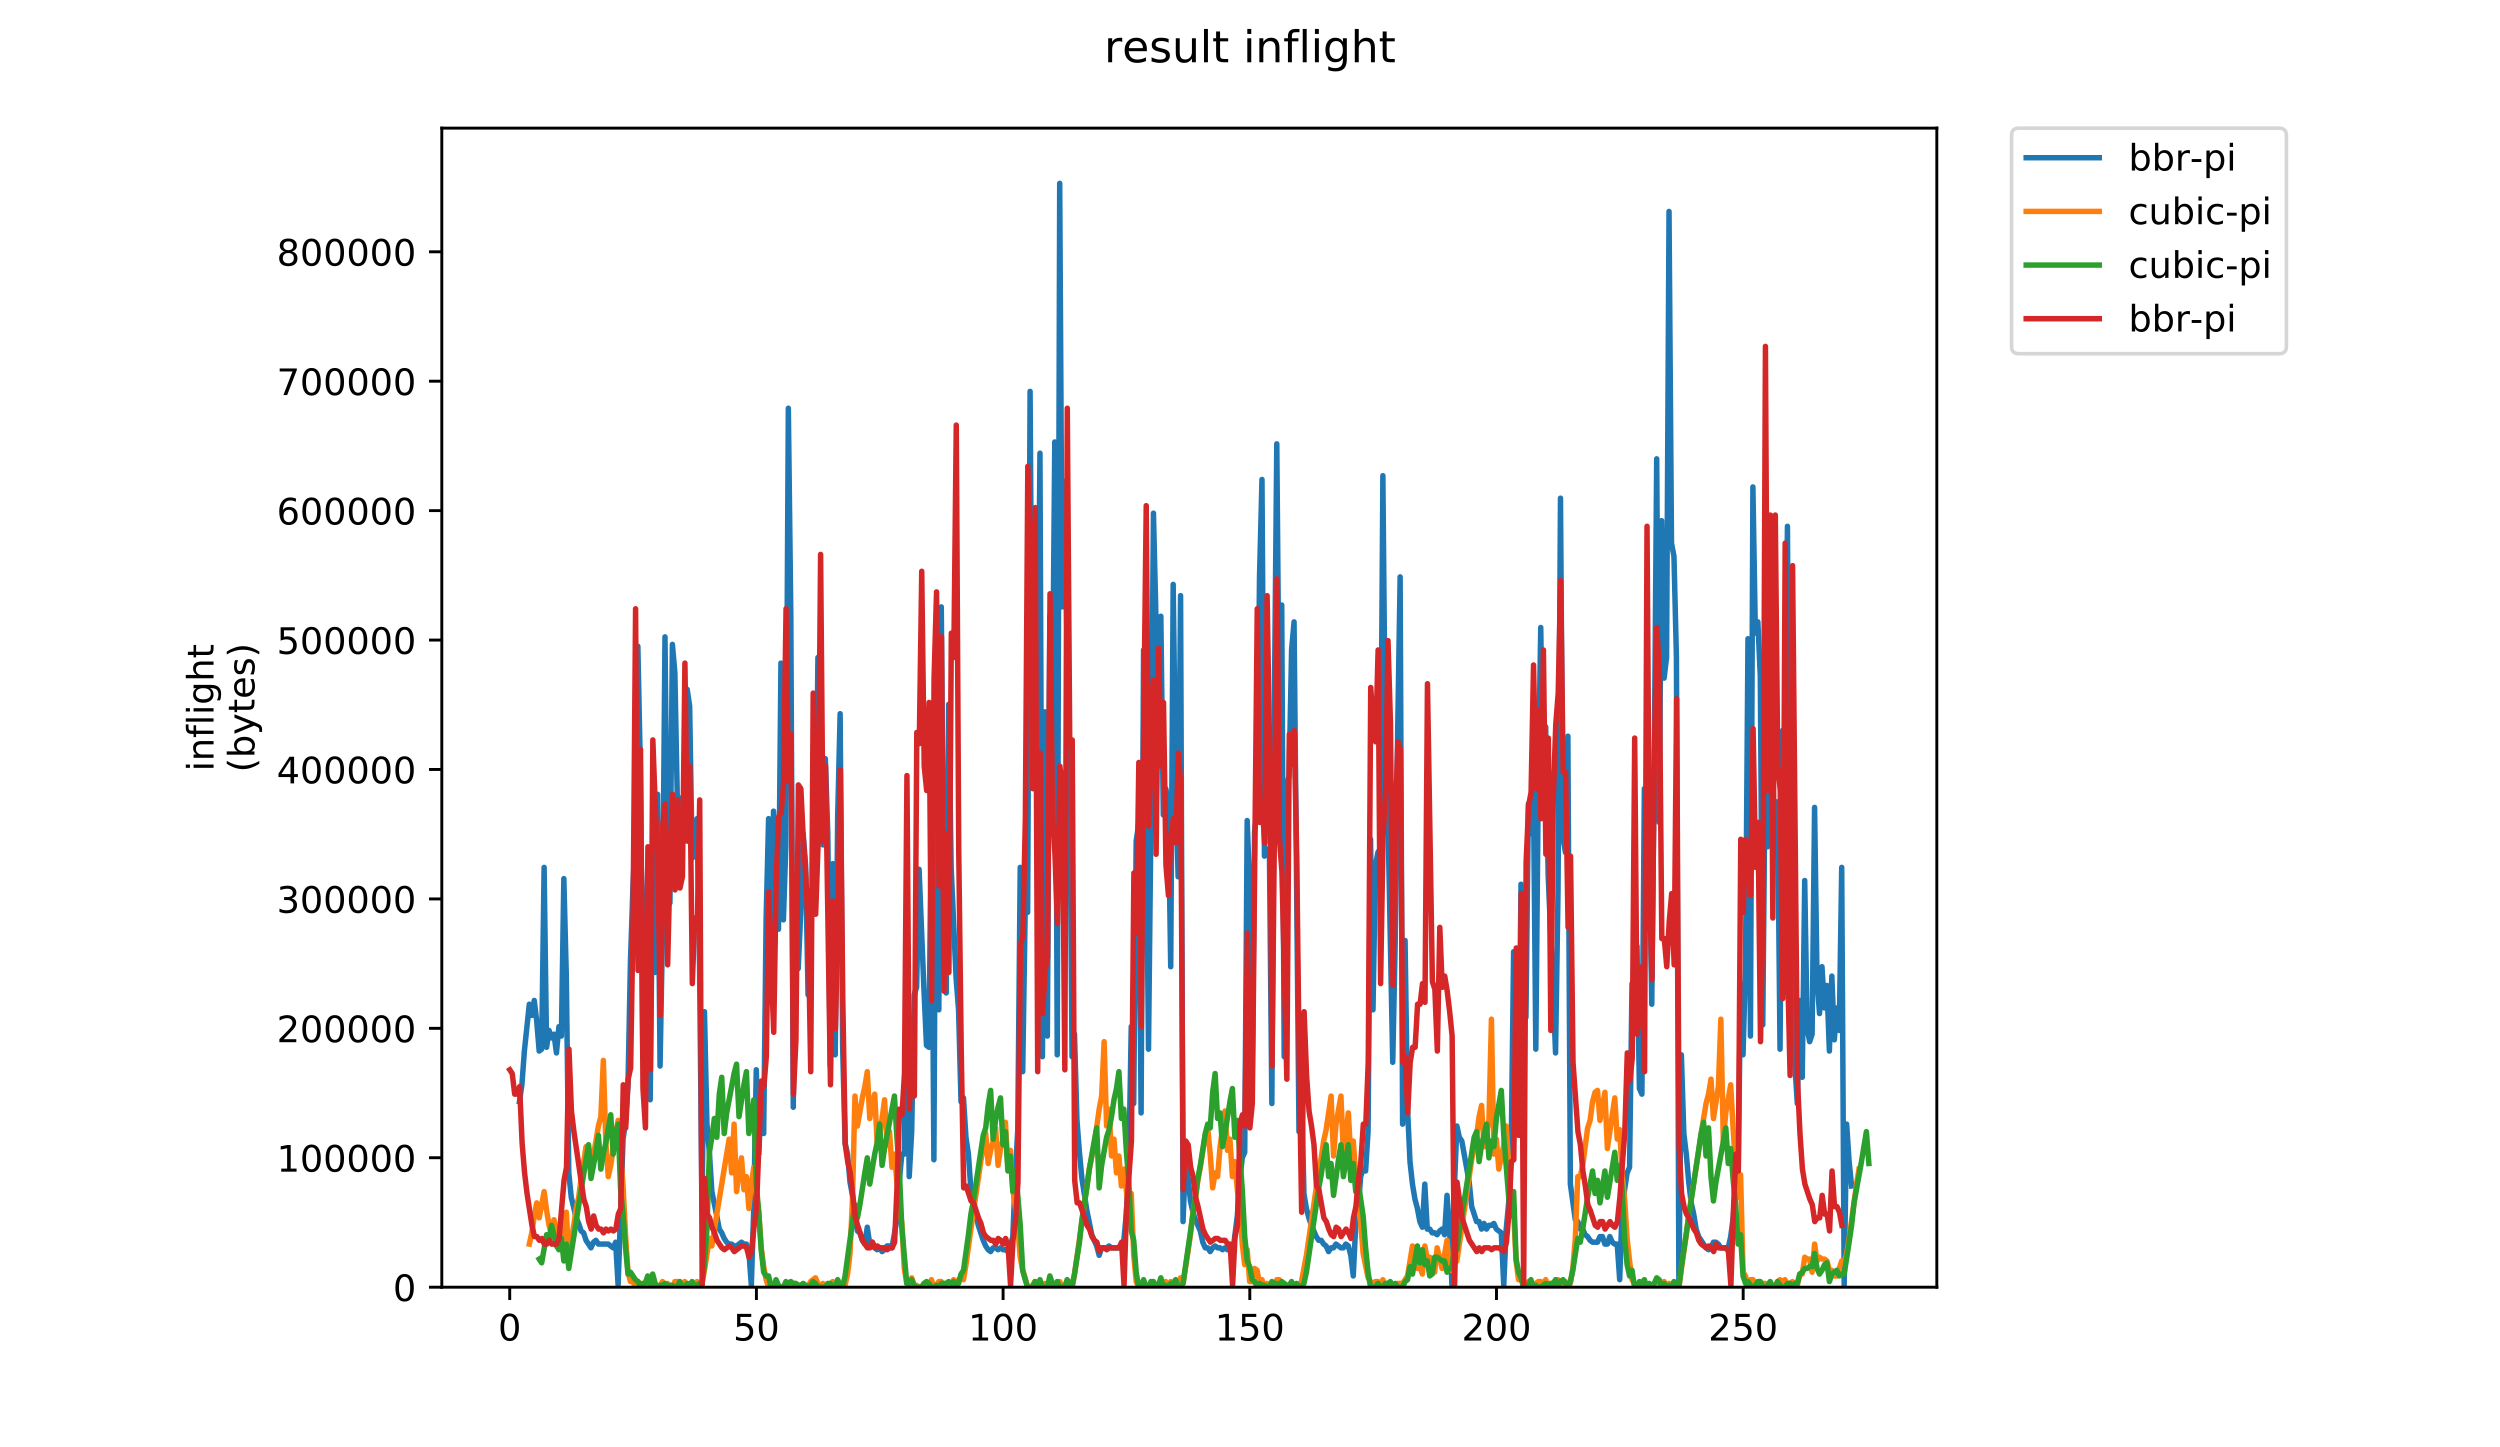 <?xml version="1.0" encoding="utf-8" standalone="no"?>
<!DOCTYPE svg PUBLIC "-//W3C//DTD SVG 1.1//EN"
  "http://www.w3.org/Graphics/SVG/1.1/DTD/svg11.dtd">
<!-- Created with matplotlib (https://matplotlib.org/) -->
<svg height="396pt" version="1.1" viewBox="0 0 684 396" width="684pt" xmlns="http://www.w3.org/2000/svg" xmlns:xlink="http://www.w3.org/1999/xlink">
 <defs>
  <style type="text/css">
*{stroke-linecap:butt;stroke-linejoin:round;}
  </style>
 </defs>
 <g id="figure_1">
  <g id="patch_1">
   <path d="M 0 396 
L 684 396 
L 684 0 
L 0 0 
z
" style="fill:#ffffff;"/>
  </g>
  <g id="axes_1">
   <g id="patch_2">
    <path d="M 120.879 352.174 
L 529.913 352.174 
L 529.913 35.062 
L 120.879 35.062 
z
" style="fill:#ffffff;"/>
   </g>
   <g id="matplotlib.axis_1">
    <g id="xtick_1">
     <g id="line2d_1">
      <defs>
       <path d="M 0 0 
L 0 3.5 
" id="mdd6a9bd72e" style="stroke:#000000;stroke-width:0.8;"/>
      </defs>
      <g>
       <use style="stroke:#000000;stroke-width:0.8;" x="139.458" xlink:href="#mdd6a9bd72e" y="352.174"/>
      </g>
     </g>
     <g id="text_1">
      <!-- 0 -->
      <defs>
       <path d="M 31.781 66.406 
Q 24.172 66.406 20.328 58.906 
Q 16.5 51.422 16.5 36.375 
Q 16.5 21.391 20.328 13.891 
Q 24.172 6.391 31.781 6.391 
Q 39.453 6.391 43.281 13.891 
Q 47.125 21.391 47.125 36.375 
Q 47.125 51.422 43.281 58.906 
Q 39.453 66.406 31.781 66.406 
z
M 31.781 74.219 
Q 44.047 74.219 50.516 64.516 
Q 56.984 54.828 56.984 36.375 
Q 56.984 17.969 50.516 8.266 
Q 44.047 -1.422 31.781 -1.422 
Q 19.531 -1.422 13.062 8.266 
Q 6.594 17.969 6.594 36.375 
Q 6.594 54.828 13.062 64.516 
Q 19.531 74.219 31.781 74.219 
z
" id="DejaVuSans-48"/>
      </defs>
      <g transform="translate(136.276 366.773)scale(0.1 -0.1)">
       <use xlink:href="#DejaVuSans-48"/>
      </g>
     </g>
    </g>
    <g id="xtick_2">
     <g id="line2d_2">
      <g>
       <use style="stroke:#000000;stroke-width:0.8;" x="206.953" xlink:href="#mdd6a9bd72e" y="352.174"/>
      </g>
     </g>
     <g id="text_2">
      <!-- 50 -->
      <defs>
       <path d="M 10.797 72.906 
L 49.516 72.906 
L 49.516 64.594 
L 19.828 64.594 
L 19.828 46.734 
Q 21.969 47.469 24.109 47.828 
Q 26.266 48.188 28.422 48.188 
Q 40.625 48.188 47.75 41.5 
Q 54.891 34.812 54.891 23.391 
Q 54.891 11.625 47.562 5.094 
Q 40.234 -1.422 26.906 -1.422 
Q 22.312 -1.422 17.547 -0.641 
Q 12.797 0.141 7.719 1.703 
L 7.719 11.625 
Q 12.109 9.234 16.797 8.062 
Q 21.484 6.891 26.703 6.891 
Q 35.156 6.891 40.078 11.328 
Q 45.016 15.766 45.016 23.391 
Q 45.016 31 40.078 35.438 
Q 35.156 39.891 26.703 39.891 
Q 22.75 39.891 18.812 39.016 
Q 14.891 38.141 10.797 36.281 
z
" id="DejaVuSans-53"/>
      </defs>
      <g transform="translate(200.59 366.773)scale(0.1 -0.1)">
       <use xlink:href="#DejaVuSans-53"/>
       <use x="63.623" xlink:href="#DejaVuSans-48"/>
      </g>
     </g>
    </g>
    <g id="xtick_3">
     <g id="line2d_3">
      <g>
       <use style="stroke:#000000;stroke-width:0.8;" x="274.448" xlink:href="#mdd6a9bd72e" y="352.174"/>
      </g>
     </g>
     <g id="text_3">
      <!-- 100 -->
      <defs>
       <path d="M 12.406 8.297 
L 28.516 8.297 
L 28.516 63.922 
L 10.984 60.406 
L 10.984 69.391 
L 28.422 72.906 
L 38.281 72.906 
L 38.281 8.297 
L 54.391 8.297 
L 54.391 0 
L 12.406 0 
z
" id="DejaVuSans-49"/>
      </defs>
      <g transform="translate(264.904 366.773)scale(0.1 -0.1)">
       <use xlink:href="#DejaVuSans-49"/>
       <use x="63.623" xlink:href="#DejaVuSans-48"/>
       <use x="127.246" xlink:href="#DejaVuSans-48"/>
      </g>
     </g>
    </g>
    <g id="xtick_4">
     <g id="line2d_4">
      <g>
       <use style="stroke:#000000;stroke-width:0.8;" x="341.943" xlink:href="#mdd6a9bd72e" y="352.174"/>
      </g>
     </g>
     <g id="text_4">
      <!-- 150 -->
      <g transform="translate(332.399 366.773)scale(0.1 -0.1)">
       <use xlink:href="#DejaVuSans-49"/>
       <use x="63.623" xlink:href="#DejaVuSans-53"/>
       <use x="127.246" xlink:href="#DejaVuSans-48"/>
      </g>
     </g>
    </g>
    <g id="xtick_5">
     <g id="line2d_5">
      <g>
       <use style="stroke:#000000;stroke-width:0.8;" x="409.438" xlink:href="#mdd6a9bd72e" y="352.174"/>
      </g>
     </g>
     <g id="text_5">
      <!-- 200 -->
      <defs>
       <path d="M 19.188 8.297 
L 53.609 8.297 
L 53.609 0 
L 7.328 0 
L 7.328 8.297 
Q 12.938 14.109 22.625 23.891 
Q 32.328 33.688 34.812 36.531 
Q 39.547 41.844 41.422 45.531 
Q 43.312 49.219 43.312 52.781 
Q 43.312 58.594 39.234 62.25 
Q 35.156 65.922 28.609 65.922 
Q 23.969 65.922 18.812 64.312 
Q 13.672 62.703 7.812 59.422 
L 7.812 69.391 
Q 13.766 71.781 18.938 73 
Q 24.125 74.219 28.422 74.219 
Q 39.75 74.219 46.484 68.547 
Q 53.219 62.891 53.219 53.422 
Q 53.219 48.922 51.531 44.891 
Q 49.859 40.875 45.406 35.406 
Q 44.188 33.984 37.641 27.219 
Q 31.109 20.453 19.188 8.297 
z
" id="DejaVuSans-50"/>
      </defs>
      <g transform="translate(399.894 366.773)scale(0.1 -0.1)">
       <use xlink:href="#DejaVuSans-50"/>
       <use x="63.623" xlink:href="#DejaVuSans-48"/>
       <use x="127.246" xlink:href="#DejaVuSans-48"/>
      </g>
     </g>
    </g>
    <g id="xtick_6">
     <g id="line2d_6">
      <g>
       <use style="stroke:#000000;stroke-width:0.8;" x="476.933" xlink:href="#mdd6a9bd72e" y="352.174"/>
      </g>
     </g>
     <g id="text_6">
      <!-- 250 -->
      <g transform="translate(467.389 366.773)scale(0.1 -0.1)">
       <use xlink:href="#DejaVuSans-50"/>
       <use x="63.623" xlink:href="#DejaVuSans-53"/>
       <use x="127.246" xlink:href="#DejaVuSans-48"/>
      </g>
     </g>
    </g>
   </g>
   <g id="matplotlib.axis_2">
    <g id="ytick_1">
     <g id="line2d_7">
      <defs>
       <path d="M 0 0 
L -3.5 0 
" id="m8fdc48bdd5" style="stroke:#000000;stroke-width:0.8;"/>
      </defs>
      <g>
       <use style="stroke:#000000;stroke-width:0.8;" x="120.879" xlink:href="#m8fdc48bdd5" y="352.174"/>
      </g>
     </g>
     <g id="text_7">
      <!-- 0 -->
      <g transform="translate(107.516 355.973)scale(0.1 -0.1)">
       <use xlink:href="#DejaVuSans-48"/>
      </g>
     </g>
    </g>
    <g id="ytick_2">
     <g id="line2d_8">
      <g>
       <use style="stroke:#000000;stroke-width:0.8;" x="120.879" xlink:href="#m8fdc48bdd5" y="316.763"/>
      </g>
     </g>
     <g id="text_8">
      <!-- 100000 -->
      <g transform="translate(75.704 320.562)scale(0.1 -0.1)">
       <use xlink:href="#DejaVuSans-49"/>
       <use x="63.623" xlink:href="#DejaVuSans-48"/>
       <use x="127.246" xlink:href="#DejaVuSans-48"/>
       <use x="190.869" xlink:href="#DejaVuSans-48"/>
       <use x="254.492" xlink:href="#DejaVuSans-48"/>
       <use x="318.115" xlink:href="#DejaVuSans-48"/>
      </g>
     </g>
    </g>
    <g id="ytick_3">
     <g id="line2d_9">
      <g>
       <use style="stroke:#000000;stroke-width:0.8;" x="120.879" xlink:href="#m8fdc48bdd5" y="281.352"/>
      </g>
     </g>
     <g id="text_9">
      <!-- 200000 -->
      <g transform="translate(75.704 285.151)scale(0.1 -0.1)">
       <use xlink:href="#DejaVuSans-50"/>
       <use x="63.623" xlink:href="#DejaVuSans-48"/>
       <use x="127.246" xlink:href="#DejaVuSans-48"/>
       <use x="190.869" xlink:href="#DejaVuSans-48"/>
       <use x="254.492" xlink:href="#DejaVuSans-48"/>
       <use x="318.115" xlink:href="#DejaVuSans-48"/>
      </g>
     </g>
    </g>
    <g id="ytick_4">
     <g id="line2d_10">
      <g>
       <use style="stroke:#000000;stroke-width:0.8;" x="120.879" xlink:href="#m8fdc48bdd5" y="245.941"/>
      </g>
     </g>
     <g id="text_10">
      <!-- 300000 -->
      <defs>
       <path d="M 40.578 39.312 
Q 47.656 37.797 51.625 33 
Q 55.609 28.219 55.609 21.188 
Q 55.609 10.406 48.188 4.484 
Q 40.766 -1.422 27.094 -1.422 
Q 22.516 -1.422 17.656 -0.516 
Q 12.797 0.391 7.625 2.203 
L 7.625 11.719 
Q 11.719 9.328 16.594 8.109 
Q 21.484 6.891 26.812 6.891 
Q 36.078 6.891 40.938 10.547 
Q 45.797 14.203 45.797 21.188 
Q 45.797 27.641 41.281 31.266 
Q 36.766 34.906 28.719 34.906 
L 20.219 34.906 
L 20.219 43.016 
L 29.109 43.016 
Q 36.375 43.016 40.234 45.922 
Q 44.094 48.828 44.094 54.297 
Q 44.094 59.906 40.109 62.906 
Q 36.141 65.922 28.719 65.922 
Q 24.656 65.922 20.016 65.031 
Q 15.375 64.156 9.812 62.312 
L 9.812 71.094 
Q 15.438 72.656 20.344 73.438 
Q 25.25 74.219 29.594 74.219 
Q 40.828 74.219 47.359 69.109 
Q 53.906 64.016 53.906 55.328 
Q 53.906 49.266 50.438 45.094 
Q 46.969 40.922 40.578 39.312 
z
" id="DejaVuSans-51"/>
      </defs>
      <g transform="translate(75.704 249.74)scale(0.1 -0.1)">
       <use xlink:href="#DejaVuSans-51"/>
       <use x="63.623" xlink:href="#DejaVuSans-48"/>
       <use x="127.246" xlink:href="#DejaVuSans-48"/>
       <use x="190.869" xlink:href="#DejaVuSans-48"/>
       <use x="254.492" xlink:href="#DejaVuSans-48"/>
       <use x="318.115" xlink:href="#DejaVuSans-48"/>
      </g>
     </g>
    </g>
    <g id="ytick_5">
     <g id="line2d_11">
      <g>
       <use style="stroke:#000000;stroke-width:0.8;" x="120.879" xlink:href="#m8fdc48bdd5" y="210.53"/>
      </g>
     </g>
     <g id="text_11">
      <!-- 400000 -->
      <defs>
       <path d="M 37.797 64.312 
L 12.891 25.391 
L 37.797 25.391 
z
M 35.203 72.906 
L 47.609 72.906 
L 47.609 25.391 
L 58.016 25.391 
L 58.016 17.188 
L 47.609 17.188 
L 47.609 0 
L 37.797 0 
L 37.797 17.188 
L 4.891 17.188 
L 4.891 26.703 
z
" id="DejaVuSans-52"/>
      </defs>
      <g transform="translate(75.704 214.329)scale(0.1 -0.1)">
       <use xlink:href="#DejaVuSans-52"/>
       <use x="63.623" xlink:href="#DejaVuSans-48"/>
       <use x="127.246" xlink:href="#DejaVuSans-48"/>
       <use x="190.869" xlink:href="#DejaVuSans-48"/>
       <use x="254.492" xlink:href="#DejaVuSans-48"/>
       <use x="318.115" xlink:href="#DejaVuSans-48"/>
      </g>
     </g>
    </g>
    <g id="ytick_6">
     <g id="line2d_12">
      <g>
       <use style="stroke:#000000;stroke-width:0.8;" x="120.879" xlink:href="#m8fdc48bdd5" y="175.119"/>
      </g>
     </g>
     <g id="text_12">
      <!-- 500000 -->
      <g transform="translate(75.704 178.918)scale(0.1 -0.1)">
       <use xlink:href="#DejaVuSans-53"/>
       <use x="63.623" xlink:href="#DejaVuSans-48"/>
       <use x="127.246" xlink:href="#DejaVuSans-48"/>
       <use x="190.869" xlink:href="#DejaVuSans-48"/>
       <use x="254.492" xlink:href="#DejaVuSans-48"/>
       <use x="318.115" xlink:href="#DejaVuSans-48"/>
      </g>
     </g>
    </g>
    <g id="ytick_7">
     <g id="line2d_13">
      <g>
       <use style="stroke:#000000;stroke-width:0.8;" x="120.879" xlink:href="#m8fdc48bdd5" y="139.708"/>
      </g>
     </g>
     <g id="text_13">
      <!-- 600000 -->
      <defs>
       <path d="M 33.016 40.375 
Q 26.375 40.375 22.484 35.828 
Q 18.609 31.297 18.609 23.391 
Q 18.609 15.531 22.484 10.953 
Q 26.375 6.391 33.016 6.391 
Q 39.656 6.391 43.531 10.953 
Q 47.406 15.531 47.406 23.391 
Q 47.406 31.297 43.531 35.828 
Q 39.656 40.375 33.016 40.375 
z
M 52.594 71.297 
L 52.594 62.312 
Q 48.875 64.062 45.094 64.984 
Q 41.312 65.922 37.594 65.922 
Q 27.828 65.922 22.672 59.328 
Q 17.531 52.734 16.797 39.406 
Q 19.672 43.656 24.016 45.922 
Q 28.375 48.188 33.594 48.188 
Q 44.578 48.188 50.953 41.516 
Q 57.328 34.859 57.328 23.391 
Q 57.328 12.156 50.688 5.359 
Q 44.047 -1.422 33.016 -1.422 
Q 20.359 -1.422 13.672 8.266 
Q 6.984 17.969 6.984 36.375 
Q 6.984 53.656 15.188 63.938 
Q 23.391 74.219 37.203 74.219 
Q 40.922 74.219 44.703 73.484 
Q 48.484 72.75 52.594 71.297 
z
" id="DejaVuSans-54"/>
      </defs>
      <g transform="translate(75.704 143.507)scale(0.1 -0.1)">
       <use xlink:href="#DejaVuSans-54"/>
       <use x="63.623" xlink:href="#DejaVuSans-48"/>
       <use x="127.246" xlink:href="#DejaVuSans-48"/>
       <use x="190.869" xlink:href="#DejaVuSans-48"/>
       <use x="254.492" xlink:href="#DejaVuSans-48"/>
       <use x="318.115" xlink:href="#DejaVuSans-48"/>
      </g>
     </g>
    </g>
    <g id="ytick_8">
     <g id="line2d_14">
      <g>
       <use style="stroke:#000000;stroke-width:0.8;" x="120.879" xlink:href="#m8fdc48bdd5" y="104.297"/>
      </g>
     </g>
     <g id="text_14">
      <!-- 700000 -->
      <defs>
       <path d="M 8.203 72.906 
L 55.078 72.906 
L 55.078 68.703 
L 28.609 0 
L 18.312 0 
L 43.219 64.594 
L 8.203 64.594 
z
" id="DejaVuSans-55"/>
      </defs>
      <g transform="translate(75.704 108.096)scale(0.1 -0.1)">
       <use xlink:href="#DejaVuSans-55"/>
       <use x="63.623" xlink:href="#DejaVuSans-48"/>
       <use x="127.246" xlink:href="#DejaVuSans-48"/>
       <use x="190.869" xlink:href="#DejaVuSans-48"/>
       <use x="254.492" xlink:href="#DejaVuSans-48"/>
       <use x="318.115" xlink:href="#DejaVuSans-48"/>
      </g>
     </g>
    </g>
    <g id="ytick_9">
     <g id="line2d_15">
      <g>
       <use style="stroke:#000000;stroke-width:0.8;" x="120.879" xlink:href="#m8fdc48bdd5" y="68.886"/>
      </g>
     </g>
     <g id="text_15">
      <!-- 800000 -->
      <defs>
       <path d="M 31.781 34.625 
Q 24.75 34.625 20.719 30.859 
Q 16.703 27.094 16.703 20.516 
Q 16.703 13.922 20.719 10.156 
Q 24.75 6.391 31.781 6.391 
Q 38.812 6.391 42.859 10.172 
Q 46.922 13.969 46.922 20.516 
Q 46.922 27.094 42.891 30.859 
Q 38.875 34.625 31.781 34.625 
z
M 21.922 38.812 
Q 15.578 40.375 12.031 44.719 
Q 8.5 49.078 8.5 55.328 
Q 8.5 64.062 14.719 69.141 
Q 20.953 74.219 31.781 74.219 
Q 42.672 74.219 48.875 69.141 
Q 55.078 64.062 55.078 55.328 
Q 55.078 49.078 51.531 44.719 
Q 48 40.375 41.703 38.812 
Q 48.828 37.156 52.797 32.312 
Q 56.781 27.484 56.781 20.516 
Q 56.781 9.906 50.312 4.234 
Q 43.844 -1.422 31.781 -1.422 
Q 19.734 -1.422 13.25 4.234 
Q 6.781 9.906 6.781 20.516 
Q 6.781 27.484 10.781 32.312 
Q 14.797 37.156 21.922 38.812 
z
M 18.312 54.391 
Q 18.312 48.734 21.844 45.562 
Q 25.391 42.391 31.781 42.391 
Q 38.141 42.391 41.719 45.562 
Q 45.312 48.734 45.312 54.391 
Q 45.312 60.062 41.719 63.234 
Q 38.141 66.406 31.781 66.406 
Q 25.391 66.406 21.844 63.234 
Q 18.312 60.062 18.312 54.391 
z
" id="DejaVuSans-56"/>
      </defs>
      <g transform="translate(75.704 72.685)scale(0.1 -0.1)">
       <use xlink:href="#DejaVuSans-56"/>
       <use x="63.623" xlink:href="#DejaVuSans-48"/>
       <use x="127.246" xlink:href="#DejaVuSans-48"/>
       <use x="190.869" xlink:href="#DejaVuSans-48"/>
       <use x="254.492" xlink:href="#DejaVuSans-48"/>
       <use x="318.115" xlink:href="#DejaVuSans-48"/>
      </g>
     </g>
    </g>
    <g id="text_16">
     <!-- inflight -->
     <defs>
      <path d="M 9.422 54.688 
L 18.406 54.688 
L 18.406 0 
L 9.422 0 
z
M 9.422 75.984 
L 18.406 75.984 
L 18.406 64.594 
L 9.422 64.594 
z
" id="DejaVuSans-105"/>
      <path d="M 54.891 33.016 
L 54.891 0 
L 45.906 0 
L 45.906 32.719 
Q 45.906 40.484 42.875 44.328 
Q 39.844 48.188 33.797 48.188 
Q 26.516 48.188 22.312 43.547 
Q 18.109 38.922 18.109 30.906 
L 18.109 0 
L 9.078 0 
L 9.078 54.688 
L 18.109 54.688 
L 18.109 46.188 
Q 21.344 51.125 25.703 53.562 
Q 30.078 56 35.797 56 
Q 45.219 56 50.047 50.172 
Q 54.891 44.344 54.891 33.016 
z
" id="DejaVuSans-110"/>
      <path d="M 37.109 75.984 
L 37.109 68.5 
L 28.516 68.5 
Q 23.688 68.5 21.797 66.547 
Q 19.922 64.594 19.922 59.516 
L 19.922 54.688 
L 34.719 54.688 
L 34.719 47.703 
L 19.922 47.703 
L 19.922 0 
L 10.891 0 
L 10.891 47.703 
L 2.297 47.703 
L 2.297 54.688 
L 10.891 54.688 
L 10.891 58.5 
Q 10.891 67.625 15.141 71.797 
Q 19.391 75.984 28.609 75.984 
z
" id="DejaVuSans-102"/>
      <path d="M 9.422 75.984 
L 18.406 75.984 
L 18.406 0 
L 9.422 0 
z
" id="DejaVuSans-108"/>
      <path d="M 45.406 27.984 
Q 45.406 37.75 41.375 43.109 
Q 37.359 48.484 30.078 48.484 
Q 22.859 48.484 18.828 43.109 
Q 14.797 37.75 14.797 27.984 
Q 14.797 18.266 18.828 12.891 
Q 22.859 7.516 30.078 7.516 
Q 37.359 7.516 41.375 12.891 
Q 45.406 18.266 45.406 27.984 
z
M 54.391 6.781 
Q 54.391 -7.172 48.188 -13.984 
Q 42 -20.797 29.203 -20.797 
Q 24.469 -20.797 20.266 -20.094 
Q 16.062 -19.391 12.109 -17.922 
L 12.109 -9.188 
Q 16.062 -11.328 19.922 -12.344 
Q 23.781 -13.375 27.781 -13.375 
Q 36.625 -13.375 41.016 -8.766 
Q 45.406 -4.156 45.406 5.172 
L 45.406 9.625 
Q 42.625 4.781 38.281 2.391 
Q 33.938 0 27.875 0 
Q 17.828 0 11.672 7.656 
Q 5.516 15.328 5.516 27.984 
Q 5.516 40.672 11.672 48.328 
Q 17.828 56 27.875 56 
Q 33.938 56 38.281 53.609 
Q 42.625 51.219 45.406 46.391 
L 45.406 54.688 
L 54.391 54.688 
z
" id="DejaVuSans-103"/>
      <path d="M 54.891 33.016 
L 54.891 0 
L 45.906 0 
L 45.906 32.719 
Q 45.906 40.484 42.875 44.328 
Q 39.844 48.188 33.797 48.188 
Q 26.516 48.188 22.312 43.547 
Q 18.109 38.922 18.109 30.906 
L 18.109 0 
L 9.078 0 
L 9.078 75.984 
L 18.109 75.984 
L 18.109 46.188 
Q 21.344 51.125 25.703 53.562 
Q 30.078 56 35.797 56 
Q 45.219 56 50.047 50.172 
Q 54.891 44.344 54.891 33.016 
z
" id="DejaVuSans-104"/>
      <path d="M 18.312 70.219 
L 18.312 54.688 
L 36.812 54.688 
L 36.812 47.703 
L 18.312 47.703 
L 18.312 18.016 
Q 18.312 11.328 20.141 9.422 
Q 21.969 7.516 27.594 7.516 
L 36.812 7.516 
L 36.812 0 
L 27.594 0 
Q 17.188 0 13.234 3.875 
Q 9.281 7.766 9.281 18.016 
L 9.281 47.703 
L 2.688 47.703 
L 2.688 54.688 
L 9.281 54.688 
L 9.281 70.219 
z
" id="DejaVuSans-116"/>
     </defs>
     <g transform="translate(58.426 211.018)rotate(-90)scale(0.1 -0.1)">
      <use xlink:href="#DejaVuSans-105"/>
      <use x="27.783" xlink:href="#DejaVuSans-110"/>
      <use x="91.162" xlink:href="#DejaVuSans-102"/>
      <use x="126.367" xlink:href="#DejaVuSans-108"/>
      <use x="154.15" xlink:href="#DejaVuSans-105"/>
      <use x="181.934" xlink:href="#DejaVuSans-103"/>
      <use x="245.41" xlink:href="#DejaVuSans-104"/>
      <use x="308.789" xlink:href="#DejaVuSans-116"/>
     </g>
     <!-- (bytes) -->
     <defs>
      <path d="M 31 75.875 
Q 24.469 64.656 21.281 53.656 
Q 18.109 42.672 18.109 31.391 
Q 18.109 20.125 21.312 9.062 
Q 24.516 -2 31 -13.188 
L 23.188 -13.188 
Q 15.875 -1.703 12.234 9.375 
Q 8.594 20.453 8.594 31.391 
Q 8.594 42.281 12.203 53.312 
Q 15.828 64.359 23.188 75.875 
z
" id="DejaVuSans-40"/>
      <path d="M 48.688 27.297 
Q 48.688 37.203 44.609 42.844 
Q 40.531 48.484 33.406 48.484 
Q 26.266 48.484 22.188 42.844 
Q 18.109 37.203 18.109 27.297 
Q 18.109 17.391 22.188 11.75 
Q 26.266 6.109 33.406 6.109 
Q 40.531 6.109 44.609 11.75 
Q 48.688 17.391 48.688 27.297 
z
M 18.109 46.391 
Q 20.953 51.266 25.266 53.625 
Q 29.594 56 35.594 56 
Q 45.562 56 51.781 48.094 
Q 58.016 40.188 58.016 27.297 
Q 58.016 14.406 51.781 6.484 
Q 45.562 -1.422 35.594 -1.422 
Q 29.594 -1.422 25.266 0.953 
Q 20.953 3.328 18.109 8.203 
L 18.109 0 
L 9.078 0 
L 9.078 75.984 
L 18.109 75.984 
z
" id="DejaVuSans-98"/>
      <path d="M 32.172 -5.078 
Q 28.375 -14.844 24.75 -17.812 
Q 21.141 -20.797 15.094 -20.797 
L 7.906 -20.797 
L 7.906 -13.281 
L 13.188 -13.281 
Q 16.891 -13.281 18.938 -11.516 
Q 21 -9.766 23.484 -3.219 
L 25.094 0.875 
L 2.984 54.688 
L 12.5 54.688 
L 29.594 11.922 
L 46.688 54.688 
L 56.203 54.688 
z
" id="DejaVuSans-121"/>
      <path d="M 56.203 29.594 
L 56.203 25.203 
L 14.891 25.203 
Q 15.484 15.922 20.484 11.062 
Q 25.484 6.203 34.422 6.203 
Q 39.594 6.203 44.453 7.469 
Q 49.312 8.734 54.109 11.281 
L 54.109 2.781 
Q 49.266 0.734 44.188 -0.344 
Q 39.109 -1.422 33.891 -1.422 
Q 20.797 -1.422 13.156 6.188 
Q 5.516 13.812 5.516 26.812 
Q 5.516 40.234 12.766 48.109 
Q 20.016 56 32.328 56 
Q 43.359 56 49.781 48.891 
Q 56.203 41.797 56.203 29.594 
z
M 47.219 32.234 
Q 47.125 39.594 43.094 43.984 
Q 39.062 48.391 32.422 48.391 
Q 24.906 48.391 20.391 44.141 
Q 15.875 39.891 15.188 32.172 
z
" id="DejaVuSans-101"/>
      <path d="M 44.281 53.078 
L 44.281 44.578 
Q 40.484 46.531 36.375 47.5 
Q 32.281 48.484 27.875 48.484 
Q 21.188 48.484 17.844 46.438 
Q 14.5 44.391 14.5 40.281 
Q 14.5 37.156 16.891 35.375 
Q 19.281 33.594 26.516 31.984 
L 29.594 31.297 
Q 39.156 29.25 43.188 25.516 
Q 47.219 21.781 47.219 15.094 
Q 47.219 7.469 41.188 3.016 
Q 35.156 -1.422 24.609 -1.422 
Q 20.219 -1.422 15.453 -0.562 
Q 10.688 0.297 5.422 2 
L 5.422 11.281 
Q 10.406 8.688 15.234 7.391 
Q 20.062 6.109 24.812 6.109 
Q 31.156 6.109 34.562 8.281 
Q 37.984 10.453 37.984 14.406 
Q 37.984 18.062 35.516 20.016 
Q 33.062 21.969 24.703 23.781 
L 21.578 24.516 
Q 13.234 26.266 9.516 29.906 
Q 5.812 33.547 5.812 39.891 
Q 5.812 47.609 11.281 51.797 
Q 16.75 56 26.812 56 
Q 31.781 56 36.172 55.266 
Q 40.578 54.547 44.281 53.078 
z
" id="DejaVuSans-115"/>
      <path d="M 8.016 75.875 
L 15.828 75.875 
Q 23.141 64.359 26.781 53.312 
Q 30.422 42.281 30.422 31.391 
Q 30.422 20.453 26.781 9.375 
Q 23.141 -1.703 15.828 -13.188 
L 8.016 -13.188 
Q 14.5 -2 17.703 9.062 
Q 20.906 20.125 20.906 31.391 
Q 20.906 42.672 17.703 53.656 
Q 14.5 64.656 8.016 75.875 
z
" id="DejaVuSans-41"/>
     </defs>
     <g transform="translate(69.624 211.295)rotate(-90)scale(0.1 -0.1)">
      <use xlink:href="#DejaVuSans-40"/>
      <use x="39.014" xlink:href="#DejaVuSans-98"/>
      <use x="102.49" xlink:href="#DejaVuSans-121"/>
      <use x="161.67" xlink:href="#DejaVuSans-116"/>
      <use x="200.879" xlink:href="#DejaVuSans-101"/>
      <use x="262.402" xlink:href="#DejaVuSans-115"/>
      <use x="314.502" xlink:href="#DejaVuSans-41"/>
     </g>
    </g>
   </g>
   <g id="line2d_16">
    <path clip-path="url(#pb5962a8d86)" d="M 142.118 301.412 
L 142.793 296.797 
L 143.468 287.567 
L 144.818 274.749 
L 145.493 277.825 
L 146.168 273.723 
L 146.843 279.363 
L 147.518 287.567 
L 148.193 287.055 
L 148.868 237.318 
L 149.543 286.542 
L 150.218 281.927 
L 150.893 283.978 
L 151.568 282.953 
L 152.242 288.08 
L 152.917 280.902 
L 153.592 283.465 
L 154.267 240.394 
L 154.942 267.057 
L 155.617 320.896 
L 156.292 327.562 
L 157.642 333.202 
L 158.317 334.741 
L 158.992 336.792 
L 159.667 337.304 
L 160.342 339.355 
L 161.692 341.406 
L 162.367 339.868 
L 163.042 339.355 
L 163.717 340.381 
L 166.416 340.381 
L 167.766 341.406 
L 168.441 339.868 
L 169.116 351.661 
L 170.466 311.667 
L 171.141 307.052 
L 171.816 296.797 
L 172.491 262.955 
L 173.166 242.958 
L 173.841 227.063 
L 174.516 176.813 
L 175.191 209.629 
L 175.866 288.593 
L 176.541 255.777 
L 177.216 237.318 
L 177.891 300.899 
L 178.566 237.83 
L 179.241 266.032 
L 179.915 217.32 
L 180.59 291.669 
L 181.265 254.238 
L 181.94 174.249 
L 182.615 240.907 
L 183.29 247.06 
L 183.965 176.3 
L 184.64 183.991 
L 185.315 218.859 
L 185.99 218.346 
L 186.665 229.626 
L 187.34 223.986 
L 188.015 188.606 
L 188.69 193.221 
L 189.365 234.754 
L 190.04 234.241 
L 190.715 223.986 
L 191.39 263.981 
L 192.065 330.639 
L 192.74 276.8 
L 193.415 307.565 
L 194.089 315.256 
L 194.764 326.024 
L 196.114 332.69 
L 196.789 336.279 
L 197.464 337.304 
L 198.139 338.843 
L 198.814 339.868 
L 199.489 340.381 
L 200.164 340.381 
L 200.839 340.894 
L 201.514 340.894 
L 202.864 339.868 
L 203.539 340.381 
L 204.214 340.381 
L 204.889 342.432 
L 205.564 351.661 
L 206.239 330.126 
L 206.914 292.695 
L 207.588 315.769 
L 208.263 301.924 
L 208.938 310.128 
L 209.613 251.162 
L 210.288 223.986 
L 210.963 270.134 
L 211.638 221.935 
L 212.988 254.238 
L 213.663 181.428 
L 214.338 251.675 
L 215.013 231.165 
L 215.688 111.693 
L 216.363 168.096 
L 217.038 302.95 
L 217.713 239.881 
L 218.388 265.006 
L 219.063 250.136 
L 219.738 228.088 
L 220.413 236.805 
L 221.087 272.185 
L 221.762 250.136 
L 223.112 235.267 
L 223.787 179.889 
L 224.462 215.269 
L 225.137 231.165 
L 225.812 207.578 
L 226.487 228.088 
L 227.162 291.669 
L 227.837 236.292 
L 228.512 288.593 
L 229.187 223.473 
L 229.862 195.272 
L 230.537 286.029 
L 231.212 312.692 
L 231.887 315.769 
L 232.562 323.46 
L 233.237 327.049 
L 233.912 333.202 
L 234.587 336.792 
L 235.261 337.304 
L 235.936 339.355 
L 236.611 340.381 
L 237.286 335.766 
L 237.961 340.381 
L 238.636 339.868 
L 239.311 341.406 
L 239.986 341.919 
L 240.661 341.406 
L 241.336 342.432 
L 242.011 341.919 
L 242.686 340.894 
L 243.361 340.894 
L 244.036 341.406 
L 245.386 333.715 
L 246.061 322.947 
L 246.736 315.769 
L 247.411 315.769 
L 248.086 263.468 
L 248.76 321.922 
L 249.435 309.616 
L 250.11 272.185 
L 250.785 270.134 
L 251.46 237.83 
L 252.81 271.159 
L 253.485 286.029 
L 254.16 286.542 
L 254.835 219.884 
L 255.51 317.307 
L 256.185 186.042 
L 256.86 276.287 
L 257.535 166.045 
L 258.21 247.06 
L 258.885 271.672 
L 259.56 192.708 
L 260.235 237.318 
L 261.585 267.57 
L 262.26 276.287 
L 262.934 301.412 
L 263.609 300.386 
L 264.284 311.154 
L 264.959 315.769 
L 265.634 325.511 
L 266.984 332.177 
L 267.659 335.253 
L 269.009 339.355 
L 269.684 340.894 
L 270.359 341.919 
L 271.034 342.432 
L 271.709 341.406 
L 272.384 341.406 
L 273.059 341.919 
L 273.734 341.406 
L 274.409 341.919 
L 275.084 341.919 
L 275.759 342.432 
L 276.433 340.894 
L 277.108 338.33 
L 277.783 321.409 
L 278.458 309.103 
L 279.133 237.318 
L 279.808 293.208 
L 280.483 249.624 
L 281.158 249.624 
L 281.833 107.079 
L 282.508 209.629 
L 283.183 175.787 
L 283.858 201.938 
L 284.533 123.999 
L 285.208 289.106 
L 285.883 194.759 
L 286.558 283.465 
L 287.233 168.609 
L 287.908 199.887 
L 288.583 120.923 
L 289.258 288.593 
L 289.933 50.163 
L 290.607 166.045 
L 291.282 131.691 
L 291.957 178.864 
L 292.632 205.527 
L 293.307 289.106 
L 293.982 282.953 
L 294.657 306.539 
L 295.332 315.256 
L 296.007 322.435 
L 297.357 331.151 
L 298.707 337.817 
L 300.057 340.894 
L 300.732 343.457 
L 301.407 341.406 
L 302.757 341.406 
L 303.432 340.894 
L 304.106 341.406 
L 306.806 341.406 
L 307.481 339.355 
L 308.156 332.177 
L 308.831 319.871 
L 309.506 280.902 
L 310.181 301.924 
L 310.856 230.139 
L 311.531 225.524 
L 312.206 304.488 
L 312.881 177.838 
L 313.556 219.884 
L 314.231 287.055 
L 314.906 223.473 
L 315.581 140.407 
L 316.256 168.609 
L 316.931 203.989 
L 317.605 168.609 
L 318.28 222.961 
L 318.955 215.782 
L 319.63 219.371 
L 320.305 264.494 
L 320.98 159.892 
L 321.655 212.193 
L 322.33 239.881 
L 323.005 162.969 
L 323.68 334.228 
L 324.355 317.307 
L 325.03 321.922 
L 325.705 328.588 
L 326.38 331.664 
L 327.055 333.715 
L 328.405 336.792 
L 329.08 339.868 
L 329.755 341.406 
L 330.43 341.406 
L 331.105 342.432 
L 331.779 341.406 
L 332.454 340.894 
L 333.129 341.406 
L 333.804 341.406 
L 334.479 341.919 
L 335.154 341.406 
L 335.829 341.919 
L 336.504 341.406 
L 337.179 343.457 
L 338.529 332.69 
L 339.204 322.947 
L 339.879 316.794 
L 340.554 315.256 
L 341.229 224.499 
L 341.904 243.471 
L 342.579 297.822 
L 343.254 227.575 
L 343.929 221.422 
L 344.604 157.841 
L 345.278 131.178 
L 345.953 234.241 
L 346.628 233.728 
L 347.303 232.19 
L 347.978 301.924 
L 348.653 193.734 
L 349.328 121.436 
L 350.003 197.836 
L 350.678 165.532 
L 351.353 289.106 
L 352.028 215.269 
L 352.703 212.193 
L 353.378 177.838 
L 354.053 170.147 
L 355.403 309.616 
L 356.078 296.797 
L 356.753 326.537 
L 357.428 330.639 
L 358.103 333.202 
L 358.778 335.253 
L 360.127 338.33 
L 360.802 339.355 
L 361.477 339.355 
L 362.152 340.381 
L 362.827 340.894 
L 363.502 342.432 
L 364.177 341.406 
L 364.852 341.406 
L 365.527 340.381 
L 366.877 341.406 
L 367.552 341.406 
L 368.227 340.381 
L 368.902 340.894 
L 369.577 343.457 
L 370.252 349.098 
L 370.927 335.253 
L 371.602 330.639 
L 372.277 321.922 
L 372.951 319.871 
L 373.626 320.384 
L 374.301 309.616 
L 374.976 229.626 
L 375.651 276.287 
L 376.326 236.805 
L 377.001 233.216 
L 377.676 232.19 
L 378.351 130.152 
L 379.026 202.963 
L 379.701 221.935 
L 381.051 290.644 
L 381.726 257.828 
L 382.401 200.399 
L 383.076 157.841 
L 383.751 307.565 
L 384.426 257.315 
L 385.101 303.463 
L 385.776 317.82 
L 386.451 323.973 
L 387.125 328.075 
L 387.8 330.639 
L 388.475 334.228 
L 389.15 335.766 
L 389.825 323.973 
L 390.5 336.279 
L 391.175 336.279 
L 391.85 337.304 
L 392.525 337.304 
L 393.2 337.817 
L 393.875 336.792 
L 394.55 336.279 
L 395.225 337.817 
L 395.9 327.049 
L 396.575 335.766 
L 397.25 351.661 
L 397.925 324.998 
L 398.6 308.077 
L 399.275 311.154 
L 399.95 312.179 
L 401.974 323.46 
L 402.649 330.126 
L 403.999 334.228 
L 404.674 334.228 
L 405.349 336.279 
L 406.024 334.741 
L 406.699 336.279 
L 407.374 335.253 
L 408.049 335.253 
L 408.724 334.741 
L 409.399 336.279 
L 410.749 337.304 
L 411.424 351.661 
L 412.099 336.279 
L 412.774 329.1 
L 413.449 315.769 
L 414.123 260.392 
L 414.798 262.443 
L 415.473 303.975 
L 416.148 241.932 
L 416.823 266.545 
L 417.498 278.338 
L 418.173 219.884 
L 418.848 228.088 
L 419.523 213.731 
L 420.198 287.055 
L 420.873 213.731 
L 421.548 171.685 
L 422.223 216.808 
L 422.898 198.861 
L 423.573 239.369 
L 424.923 270.647 
L 425.598 288.08 
L 426.273 243.983 
L 426.948 136.305 
L 427.623 229.114 
L 428.297 233.216 
L 428.972 201.425 
L 429.647 323.973 
L 430.997 333.715 
L 431.672 334.228 
L 432.347 336.279 
L 433.022 336.279 
L 433.697 337.817 
L 434.372 338.33 
L 435.047 339.355 
L 435.722 339.868 
L 437.072 339.868 
L 437.747 338.33 
L 438.422 338.33 
L 439.097 340.381 
L 439.772 340.381 
L 440.447 338.33 
L 441.122 339.868 
L 441.796 340.381 
L 442.471 340.381 
L 443.146 350.123 
L 443.821 330.126 
L 445.171 320.896 
L 445.846 319.358 
L 446.521 269.108 
L 447.196 279.876 
L 447.871 258.853 
L 448.546 297.822 
L 449.221 299.361 
L 449.896 215.782 
L 450.571 233.216 
L 451.246 228.601 
L 451.921 274.749 
L 452.596 210.142 
L 453.271 125.538 
L 453.946 225.012 
L 454.621 142.458 
L 455.296 185.53 
L 455.97 179.889 
L 456.645 57.854 
L 457.32 148.611 
L 457.995 152.201 
L 458.67 179.889 
L 459.345 351.661 
L 460.02 288.593 
L 460.695 310.128 
L 461.37 315.769 
L 462.045 323.46 
L 462.72 329.1 
L 463.395 332.177 
L 464.07 336.279 
L 464.745 338.33 
L 466.77 341.406 
L 467.445 341.919 
L 468.12 341.406 
L 468.795 339.868 
L 469.469 339.868 
L 470.144 340.381 
L 470.819 341.406 
L 472.844 341.406 
L 473.519 338.33 
L 474.194 333.202 
L 474.869 324.998 
L 475.544 323.973 
L 476.219 269.108 
L 476.894 288.593 
L 477.569 263.981 
L 478.244 174.762 
L 478.919 283.465 
L 479.594 133.229 
L 480.269 173.224 
L 480.944 170.147 
L 481.619 185.017 
L 482.294 280.389 
L 482.969 207.578 
L 483.643 231.677 
L 484.318 178.351 
L 484.993 210.655 
L 485.668 233.728 
L 486.343 219.371 
L 487.018 287.055 
L 487.693 199.887 
L 488.368 213.218 
L 489.043 143.997 
L 489.718 254.751 
L 490.393 189.632 
L 491.068 291.157 
L 491.743 301.924 
L 492.418 273.723 
L 493.093 294.746 
L 493.768 240.907 
L 494.443 281.414 
L 495.118 285.004 
L 495.793 282.953 
L 496.468 220.91 
L 497.142 268.083 
L 497.817 277.312 
L 498.492 264.494 
L 499.167 275.774 
L 499.842 269.621 
L 500.517 287.567 
L 501.192 267.057 
L 501.867 284.491 
L 502.542 275.774 
L 503.217 281.927 
L 503.892 237.318 
L 504.567 351.661 
L 505.242 307.565 
L 505.917 317.82 
L 506.592 324.486 
L 506.592 324.486 
" style="fill:none;stroke:#1f77b4;stroke-linecap:square;stroke-width:1.5;"/>
   </g>
   <g id="line2d_17">
    <path clip-path="url(#pb5962a8d86)" d="M 144.822 340.381 
L 145.497 337.304 
L 146.172 332.69 
L 146.847 329.1 
L 147.522 333.202 
L 148.872 326.024 
L 149.547 331.151 
L 150.222 335.253 
L 150.897 337.817 
L 151.572 333.715 
L 152.921 339.355 
L 153.596 340.381 
L 154.271 337.304 
L 154.946 331.664 
L 155.621 343.97 
L 156.971 335.253 
L 157.646 330.639 
L 158.321 327.562 
L 158.996 322.435 
L 160.346 313.718 
L 161.021 313.718 
L 161.696 319.871 
L 163.046 312.179 
L 163.721 308.077 
L 164.396 305.514 
L 165.071 290.131 
L 165.746 312.179 
L 166.421 321.922 
L 167.095 318.845 
L 168.445 310.128 
L 169.12 306.539 
L 170.47 324.486 
L 171.145 337.817 
L 171.82 348.072 
L 172.495 350.636 
L 173.17 350.636 
L 173.845 352.174 
L 174.52 350.636 
L 175.195 351.149 
L 175.87 352.174 
L 176.545 351.149 
L 177.22 349.61 
L 177.895 349.61 
L 178.57 351.149 
L 179.245 352.174 
L 179.92 352.174 
L 180.594 351.661 
L 181.269 350.636 
L 181.944 352.174 
L 182.619 351.149 
L 183.294 352.174 
L 183.969 352.174 
L 184.644 350.636 
L 185.319 350.636 
L 185.994 351.661 
L 186.669 352.174 
L 187.344 350.636 
L 188.019 352.174 
L 188.694 351.149 
L 189.369 352.174 
L 190.044 351.661 
L 190.719 350.636 
L 191.394 352.174 
L 192.069 351.149 
L 192.744 347.559 
L 194.094 338.843 
L 194.768 340.894 
L 196.118 332.177 
L 199.493 311.667 
L 200.168 320.896 
L 200.843 307.565 
L 201.518 326.024 
L 202.193 320.896 
L 202.868 316.794 
L 203.543 325.511 
L 204.218 321.922 
L 204.893 330.639 
L 205.568 323.973 
L 206.243 319.358 
L 206.918 326.537 
L 207.593 331.664 
L 208.267 341.406 
L 208.942 346.534 
L 209.617 350.123 
L 210.292 352.174 
L 210.967 351.661 
L 211.642 352.174 
L 212.317 350.636 
L 212.992 352.174 
L 214.342 352.174 
L 215.017 351.661 
L 215.692 351.661 
L 216.367 352.174 
L 217.717 351.149 
L 218.392 351.661 
L 219.742 351.661 
L 220.417 352.174 
L 221.092 352.174 
L 221.766 350.636 
L 223.116 349.61 
L 223.791 351.149 
L 224.466 352.174 
L 225.141 351.149 
L 225.816 352.174 
L 226.491 351.661 
L 227.166 352.174 
L 227.841 350.636 
L 229.191 351.661 
L 229.866 351.661 
L 230.541 352.174 
L 231.216 351.661 
L 231.891 348.585 
L 232.566 342.945 
L 233.241 328.075 
L 233.916 299.873 
L 234.591 308.077 
L 235.94 300.386 
L 236.615 297.31 
L 237.29 293.208 
L 237.965 306.026 
L 238.64 301.924 
L 239.315 299.361 
L 239.99 312.692 
L 240.665 310.128 
L 241.34 306.026 
L 242.015 300.899 
L 242.69 313.205 
L 243.365 309.616 
L 244.04 319.358 
L 244.715 315.769 
L 245.39 323.46 
L 246.065 329.613 
L 246.74 334.741 
L 247.415 347.047 
L 248.09 351.149 
L 248.765 351.149 
L 249.439 349.61 
L 250.114 351.661 
L 250.789 351.661 
L 251.464 352.174 
L 252.139 352.174 
L 252.814 351.149 
L 253.489 352.174 
L 254.164 352.174 
L 254.839 350.123 
L 255.514 352.174 
L 256.189 351.661 
L 256.864 350.636 
L 257.539 350.636 
L 258.214 352.174 
L 258.889 351.661 
L 259.564 352.174 
L 260.239 352.174 
L 260.914 350.123 
L 261.589 352.174 
L 262.264 350.123 
L 262.939 349.61 
L 263.613 350.123 
L 264.288 346.021 
L 265.638 336.279 
L 268.338 317.82 
L 269.688 310.128 
L 270.363 318.333 
L 271.038 314.743 
L 271.713 312.179 
L 272.388 308.59 
L 273.063 318.845 
L 273.738 314.23 
L 274.413 311.667 
L 275.088 307.052 
L 275.763 319.358 
L 276.438 314.743 
L 277.112 325.511 
L 277.787 330.126 
L 278.462 335.766 
L 279.137 343.97 
L 279.812 347.559 
L 280.487 349.61 
L 281.162 352.174 
L 281.837 352.174 
L 282.512 351.661 
L 283.187 350.636 
L 283.862 352.174 
L 284.537 352.174 
L 285.887 351.149 
L 286.562 352.174 
L 288.587 352.174 
L 289.262 351.661 
L 289.937 350.636 
L 290.612 352.174 
L 291.286 351.661 
L 291.961 352.174 
L 292.636 350.636 
L 293.311 352.174 
L 293.986 348.585 
L 296.011 334.228 
L 297.361 324.486 
L 298.036 319.871 
L 299.386 313.205 
L 300.736 303.463 
L 301.411 299.873 
L 302.086 285.004 
L 302.761 308.077 
L 303.436 303.463 
L 304.111 316.282 
L 304.785 311.667 
L 305.46 320.896 
L 306.135 316.282 
L 306.81 324.486 
L 307.485 319.871 
L 308.835 331.664 
L 309.51 326.537 
L 310.185 343.457 
L 310.86 350.636 
L 311.535 352.174 
L 312.21 352.174 
L 312.885 351.661 
L 313.56 352.174 
L 314.235 352.174 
L 314.91 351.149 
L 315.585 352.174 
L 316.935 352.174 
L 317.61 350.636 
L 318.284 352.174 
L 318.959 350.636 
L 319.634 352.174 
L 320.309 350.636 
L 320.984 352.174 
L 322.334 352.174 
L 323.009 349.61 
L 323.684 351.149 
L 325.034 342.432 
L 325.709 337.817 
L 326.384 331.664 
L 327.059 328.075 
L 327.734 322.947 
L 328.409 319.358 
L 329.759 310.641 
L 330.434 308.59 
L 331.109 315.769 
L 331.784 324.998 
L 332.458 320.896 
L 333.133 321.922 
L 333.808 313.718 
L 335.158 303.975 
L 335.833 314.743 
L 336.508 311.667 
L 337.183 321.922 
L 337.858 317.82 
L 338.533 325.511 
L 339.208 330.639 
L 339.883 340.381 
L 340.558 346.021 
L 341.233 341.919 
L 341.908 350.636 
L 342.583 350.636 
L 343.258 347.047 
L 343.933 347.559 
L 344.608 351.149 
L 345.283 350.123 
L 345.957 352.174 
L 346.632 351.149 
L 347.307 352.174 
L 347.982 351.149 
L 348.657 352.174 
L 349.332 350.123 
L 350.007 350.123 
L 350.682 351.661 
L 351.357 351.149 
L 352.032 352.174 
L 354.057 352.174 
L 354.732 351.661 
L 355.407 351.661 
L 356.082 350.636 
L 357.432 343.457 
L 360.806 320.384 
L 361.481 316.794 
L 362.156 312.179 
L 362.831 309.103 
L 364.181 299.873 
L 364.856 316.282 
L 365.531 307.565 
L 366.881 299.873 
L 367.556 315.769 
L 368.906 304.488 
L 369.581 316.794 
L 370.256 312.179 
L 370.931 321.922 
L 371.606 329.613 
L 372.281 334.741 
L 372.956 342.945 
L 374.305 349.61 
L 374.98 350.636 
L 375.655 351.149 
L 376.33 350.636 
L 377.005 350.636 
L 377.68 351.661 
L 378.355 350.123 
L 379.03 352.174 
L 379.705 351.661 
L 380.38 352.174 
L 381.73 352.174 
L 382.405 351.149 
L 383.755 351.149 
L 385.105 349.098 
L 386.455 340.894 
L 387.13 342.432 
L 387.804 347.047 
L 388.479 346.534 
L 389.154 348.585 
L 389.829 340.894 
L 390.504 344.483 
L 391.179 343.97 
L 391.854 344.483 
L 392.529 348.072 
L 393.204 341.406 
L 394.554 347.047 
L 395.904 339.355 
L 396.579 347.559 
L 397.254 347.559 
L 397.929 345.508 
L 398.604 344.996 
L 402.653 317.307 
L 404.003 310.641 
L 404.678 305.514 
L 405.353 302.437 
L 406.028 313.718 
L 407.378 306.539 
L 408.053 278.851 
L 408.728 315.769 
L 409.403 311.667 
L 410.078 319.871 
L 411.428 313.205 
L 412.103 308.077 
L 413.453 329.613 
L 414.128 331.664 
L 414.802 344.996 
L 415.477 350.123 
L 416.152 348.072 
L 416.827 352.174 
L 417.502 352.174 
L 418.177 350.636 
L 418.852 351.661 
L 419.527 351.661 
L 420.877 350.636 
L 421.552 350.636 
L 422.227 352.174 
L 422.902 350.123 
L 423.577 351.661 
L 424.252 351.149 
L 424.927 352.174 
L 426.277 350.123 
L 427.627 352.174 
L 428.302 350.636 
L 428.976 351.661 
L 429.651 351.149 
L 430.326 347.047 
L 431.001 338.843 
L 431.676 321.922 
L 432.351 321.922 
L 433.026 318.845 
L 434.376 308.59 
L 435.051 306.539 
L 435.726 301.412 
L 436.401 298.848 
L 437.076 298.335 
L 437.751 306.539 
L 439.101 298.848 
L 439.776 314.23 
L 441.801 300.386 
L 442.475 311.667 
L 443.15 309.103 
L 443.825 321.409 
L 444.5 328.075 
L 445.175 338.843 
L 445.85 344.996 
L 446.525 350.123 
L 447.2 351.149 
L 448.55 352.174 
L 449.225 350.636 
L 449.9 351.149 
L 450.575 352.174 
L 451.925 352.174 
L 453.275 351.149 
L 453.95 352.174 
L 454.625 351.149 
L 455.3 350.636 
L 455.975 351.661 
L 456.649 351.149 
L 457.324 352.174 
L 457.999 352.174 
L 458.674 351.661 
L 459.349 352.174 
L 460.699 342.432 
L 461.374 337.817 
L 462.049 332.177 
L 464.074 319.358 
L 466.099 306.026 
L 466.774 301.924 
L 467.449 299.361 
L 468.124 295.259 
L 468.799 306.026 
L 470.148 297.31 
L 470.823 278.851 
L 471.498 312.179 
L 472.173 304.488 
L 473.523 296.797 
L 474.198 309.103 
L 474.873 319.358 
L 475.548 327.562 
L 476.223 321.409 
L 476.898 348.072 
L 477.573 349.098 
L 478.248 352.174 
L 478.923 350.123 
L 479.598 350.123 
L 480.948 352.174 
L 481.623 352.174 
L 482.298 351.149 
L 482.973 351.149 
L 484.322 352.174 
L 484.997 352.174 
L 485.672 351.661 
L 486.347 350.636 
L 487.022 350.123 
L 487.697 350.636 
L 488.372 350.123 
L 489.047 351.661 
L 490.397 350.636 
L 491.747 351.661 
L 492.422 348.585 
L 493.097 348.585 
L 493.772 343.97 
L 494.447 344.483 
L 495.122 344.483 
L 495.797 348.072 
L 496.472 340.381 
L 497.147 344.996 
L 497.821 343.97 
L 498.496 344.483 
L 499.171 344.483 
L 499.846 344.996 
L 500.521 347.559 
L 501.196 347.559 
L 501.871 349.098 
L 502.546 349.098 
L 503.896 344.996 
L 504.571 345.508 
L 505.246 342.945 
L 505.921 338.843 
L 507.946 323.973 
L 508.621 319.871 
L 508.621 319.871 
" style="fill:none;stroke:#ff7f0e;stroke-linecap:square;stroke-width:1.5;"/>
   </g>
   <g id="line2d_18">
    <path clip-path="url(#pb5962a8d86)" d="M 147.522 344.483 
L 148.197 345.508 
L 149.547 337.817 
L 150.222 339.355 
L 150.897 335.253 
L 152.247 340.894 
L 152.921 341.919 
L 153.596 338.843 
L 154.271 344.996 
L 154.946 340.381 
L 155.621 347.047 
L 157.646 334.228 
L 158.996 325.511 
L 161.021 313.205 
L 161.696 322.435 
L 163.046 315.256 
L 163.721 310.641 
L 164.396 319.871 
L 165.071 315.769 
L 165.746 312.692 
L 167.095 305.001 
L 167.77 315.769 
L 168.445 310.128 
L 169.12 307.565 
L 169.795 325.511 
L 170.47 332.177 
L 171.145 341.406 
L 171.82 348.585 
L 172.495 348.072 
L 173.845 350.123 
L 174.52 350.636 
L 175.195 351.661 
L 175.87 351.149 
L 176.545 351.149 
L 177.22 349.098 
L 177.895 351.661 
L 178.57 348.585 
L 179.245 351.149 
L 179.92 352.174 
L 180.594 351.661 
L 181.269 351.661 
L 181.944 351.149 
L 182.619 351.661 
L 183.969 351.661 
L 184.644 352.174 
L 185.319 352.174 
L 185.994 350.636 
L 186.669 352.174 
L 187.344 352.174 
L 188.019 351.149 
L 188.694 352.174 
L 189.369 350.636 
L 190.044 352.174 
L 191.394 351.149 
L 192.069 351.149 
L 192.744 346.021 
L 193.419 336.279 
L 194.094 315.256 
L 194.768 311.154 
L 195.443 306.026 
L 196.118 311.154 
L 196.793 299.361 
L 197.468 294.746 
L 198.143 310.128 
L 198.818 304.488 
L 200.843 293.72 
L 201.518 291.157 
L 202.193 305.514 
L 203.543 296.797 
L 204.218 293.208 
L 204.893 310.128 
L 205.568 306.539 
L 206.243 300.899 
L 206.918 323.973 
L 207.593 331.664 
L 208.267 341.919 
L 208.942 348.072 
L 209.617 349.098 
L 210.292 349.098 
L 210.967 352.174 
L 211.642 352.174 
L 212.317 350.123 
L 212.992 351.661 
L 213.667 352.174 
L 214.342 352.174 
L 215.017 350.636 
L 215.692 351.149 
L 216.367 350.636 
L 217.042 351.149 
L 217.717 351.149 
L 218.392 351.661 
L 219.067 351.661 
L 219.742 351.149 
L 221.092 352.174 
L 221.766 351.661 
L 222.441 350.636 
L 223.116 351.149 
L 223.791 352.174 
L 225.816 352.174 
L 226.491 351.149 
L 227.166 351.149 
L 227.841 352.174 
L 228.516 352.174 
L 229.191 350.123 
L 229.866 351.661 
L 230.541 352.174 
L 231.216 349.098 
L 233.241 334.228 
L 233.916 329.613 
L 234.591 333.202 
L 235.266 329.613 
L 236.615 320.896 
L 237.29 316.794 
L 237.965 323.973 
L 239.315 315.769 
L 239.99 312.692 
L 240.665 307.565 
L 241.34 318.845 
L 242.015 314.23 
L 244.715 299.873 
L 245.39 311.154 
L 246.065 320.384 
L 246.74 335.766 
L 248.09 351.149 
L 248.765 351.149 
L 249.439 350.123 
L 250.114 351.661 
L 250.789 352.174 
L 252.139 352.174 
L 252.814 351.149 
L 253.489 350.636 
L 254.164 351.149 
L 254.839 352.174 
L 255.514 352.174 
L 256.189 351.661 
L 256.864 352.174 
L 257.539 351.149 
L 258.889 351.149 
L 259.564 350.636 
L 260.239 351.149 
L 260.914 350.636 
L 261.589 351.661 
L 262.264 351.149 
L 262.939 348.585 
L 263.613 347.559 
L 264.963 337.817 
L 265.638 332.177 
L 266.313 328.588 
L 269.013 310.641 
L 269.688 308.59 
L 270.363 302.437 
L 271.038 298.335 
L 271.713 311.667 
L 272.388 306.539 
L 273.063 302.95 
L 273.738 300.386 
L 274.413 313.205 
L 275.088 309.616 
L 275.763 320.384 
L 276.438 316.282 
L 277.112 326.024 
L 277.787 320.384 
L 278.462 327.049 
L 279.137 335.253 
L 279.812 347.559 
L 280.487 350.123 
L 281.162 352.174 
L 282.512 352.174 
L 283.187 350.636 
L 283.862 352.174 
L 284.537 350.123 
L 285.212 352.174 
L 286.562 352.174 
L 287.237 349.098 
L 287.912 351.149 
L 288.587 351.661 
L 289.262 350.636 
L 289.937 352.174 
L 291.286 352.174 
L 291.961 350.123 
L 292.636 351.661 
L 293.311 352.174 
L 293.986 348.585 
L 295.336 339.868 
L 296.011 333.715 
L 297.361 324.998 
L 298.036 319.871 
L 299.386 312.179 
L 300.061 308.59 
L 300.736 324.998 
L 301.411 318.845 
L 302.761 311.154 
L 303.436 309.103 
L 304.111 305.514 
L 304.785 300.899 
L 305.46 297.822 
L 306.135 293.208 
L 306.81 306.026 
L 307.485 303.463 
L 308.16 314.743 
L 308.835 323.46 
L 309.51 336.792 
L 310.185 339.355 
L 310.86 348.072 
L 311.535 352.174 
L 312.21 352.174 
L 312.885 350.123 
L 313.56 352.174 
L 314.235 352.174 
L 314.91 350.636 
L 315.585 350.636 
L 316.26 352.174 
L 316.935 351.661 
L 317.61 349.61 
L 318.284 352.174 
L 318.959 351.661 
L 319.634 352.174 
L 320.309 351.149 
L 320.984 351.149 
L 321.659 350.123 
L 322.334 352.174 
L 323.009 352.174 
L 323.684 351.149 
L 327.059 327.562 
L 327.734 322.435 
L 328.409 318.845 
L 329.759 310.128 
L 330.434 307.565 
L 331.109 308.59 
L 331.784 298.848 
L 332.458 293.72 
L 333.133 306.026 
L 333.808 304.488 
L 334.483 313.718 
L 335.158 310.128 
L 336.508 301.412 
L 337.183 297.822 
L 337.858 311.154 
L 338.533 306.539 
L 339.883 325.511 
L 340.558 338.33 
L 341.233 344.996 
L 341.908 346.534 
L 342.583 350.123 
L 343.258 350.636 
L 343.933 352.174 
L 344.608 351.149 
L 345.283 351.661 
L 345.957 351.661 
L 346.632 352.174 
L 347.307 352.174 
L 347.982 350.636 
L 348.657 351.149 
L 349.332 351.149 
L 350.007 352.174 
L 350.682 350.636 
L 352.032 351.661 
L 352.707 351.661 
L 353.382 350.636 
L 354.057 352.174 
L 354.732 351.149 
L 355.407 352.174 
L 356.082 352.174 
L 356.757 351.149 
L 357.432 348.072 
L 360.806 324.998 
L 361.481 321.409 
L 362.156 316.794 
L 362.831 313.205 
L 363.506 321.922 
L 364.181 318.333 
L 364.856 327.049 
L 366.206 317.307 
L 366.881 313.205 
L 367.556 321.922 
L 368.906 313.205 
L 369.581 322.947 
L 370.256 318.333 
L 370.931 326.024 
L 371.606 323.46 
L 372.956 332.69 
L 373.63 341.406 
L 374.305 348.072 
L 374.98 352.174 
L 376.33 352.174 
L 377.005 351.149 
L 377.68 352.174 
L 378.355 352.174 
L 379.03 351.149 
L 379.705 351.149 
L 380.38 350.636 
L 381.055 352.174 
L 381.73 351.149 
L 382.405 352.174 
L 383.755 352.174 
L 384.43 350.636 
L 385.105 350.123 
L 385.78 346.534 
L 386.455 348.585 
L 387.804 340.894 
L 388.479 345.508 
L 389.154 341.919 
L 389.829 346.021 
L 390.504 344.996 
L 391.179 349.098 
L 391.854 348.585 
L 392.529 343.97 
L 393.204 343.97 
L 394.554 344.996 
L 395.229 344.996 
L 395.904 348.072 
L 396.579 347.047 
L 397.254 347.047 
L 397.929 340.894 
L 398.604 341.919 
L 399.279 336.792 
L 401.978 319.871 
L 403.328 311.154 
L 404.003 309.616 
L 404.678 317.82 
L 405.353 313.205 
L 406.028 310.641 
L 406.703 307.565 
L 407.378 316.794 
L 408.053 312.179 
L 408.728 313.718 
L 409.403 306.026 
L 410.753 298.335 
L 411.428 310.641 
L 412.778 327.562 
L 413.453 332.69 
L 414.128 326.024 
L 414.802 344.483 
L 415.477 348.072 
L 416.152 349.61 
L 416.827 352.174 
L 417.502 352.174 
L 418.177 351.661 
L 418.852 350.123 
L 419.527 352.174 
L 420.202 351.661 
L 420.877 352.174 
L 421.552 352.174 
L 422.902 351.149 
L 423.577 351.661 
L 424.252 351.149 
L 424.927 351.149 
L 425.602 350.123 
L 426.277 352.174 
L 426.952 350.636 
L 427.627 350.123 
L 428.976 352.174 
L 429.651 350.636 
L 430.326 347.559 
L 431.676 338.843 
L 432.351 339.868 
L 433.026 336.279 
L 434.376 327.562 
L 435.726 320.384 
L 436.401 326.537 
L 437.076 322.947 
L 437.751 329.1 
L 439.101 320.384 
L 439.776 327.562 
L 441.801 315.256 
L 442.475 322.947 
L 443.15 318.845 
L 443.825 325.511 
L 444.5 338.843 
L 445.175 346.021 
L 445.85 349.098 
L 446.525 347.559 
L 447.2 352.174 
L 447.875 352.174 
L 448.55 350.636 
L 449.225 352.174 
L 449.9 350.123 
L 450.575 352.174 
L 451.25 351.149 
L 451.925 352.174 
L 452.6 351.149 
L 453.275 349.61 
L 453.95 350.123 
L 454.625 352.174 
L 455.3 351.149 
L 455.975 352.174 
L 456.649 351.661 
L 457.324 352.174 
L 457.999 350.636 
L 458.674 352.174 
L 459.349 352.174 
L 460.024 346.534 
L 465.424 310.128 
L 466.099 307.052 
L 466.774 316.282 
L 467.449 308.59 
L 468.124 321.922 
L 468.799 328.588 
L 469.474 323.46 
L 472.173 308.59 
L 472.848 318.333 
L 473.523 314.23 
L 474.198 322.947 
L 474.873 329.613 
L 475.548 340.381 
L 476.223 337.817 
L 476.898 349.098 
L 477.573 351.149 
L 478.248 350.636 
L 478.923 351.661 
L 479.598 352.174 
L 480.273 351.661 
L 480.948 350.636 
L 481.623 350.636 
L 482.298 352.174 
L 482.973 352.174 
L 483.648 351.661 
L 484.322 350.636 
L 484.997 352.174 
L 485.672 352.174 
L 486.347 350.636 
L 487.022 351.661 
L 487.697 352.174 
L 488.372 352.174 
L 489.047 351.149 
L 489.722 351.149 
L 490.397 352.174 
L 491.072 351.149 
L 491.747 351.149 
L 492.422 348.585 
L 493.097 348.072 
L 493.772 347.047 
L 494.447 347.047 
L 495.122 346.534 
L 495.797 346.534 
L 496.472 342.945 
L 497.147 347.047 
L 497.821 348.585 
L 498.496 347.559 
L 499.171 346.021 
L 499.846 345.508 
L 500.521 350.636 
L 501.196 348.585 
L 502.546 347.559 
L 503.221 349.098 
L 503.896 348.585 
L 504.571 348.585 
L 505.921 339.868 
L 506.596 335.253 
L 507.271 329.1 
L 509.296 317.82 
L 510.646 309.616 
L 511.32 318.333 
L 511.32 318.333 
" style="fill:none;stroke:#2ca02c;stroke-linecap:square;stroke-width:1.5;"/>
   </g>
   <g id="line2d_19">
    <path clip-path="url(#pb5962a8d86)" d="M 139.471 292.695 
L 140.146 293.72 
L 140.821 299.361 
L 141.496 299.361 
L 142.171 297.31 
L 142.846 312.692 
L 143.521 320.896 
L 144.196 326.537 
L 145.546 335.253 
L 146.221 338.33 
L 146.896 338.33 
L 147.57 339.355 
L 148.245 338.843 
L 148.92 340.381 
L 149.595 340.381 
L 150.27 339.355 
L 150.945 340.381 
L 152.295 340.381 
L 152.97 338.843 
L 154.32 322.947 
L 154.995 319.358 
L 155.67 287.055 
L 156.345 303.975 
L 157.02 309.616 
L 159.72 328.075 
L 160.395 330.126 
L 161.069 334.228 
L 161.744 336.279 
L 162.419 332.69 
L 163.094 335.253 
L 163.769 336.279 
L 164.444 336.279 
L 165.119 337.304 
L 165.794 336.279 
L 166.469 336.792 
L 167.144 336.279 
L 167.819 336.792 
L 168.494 336.279 
L 169.169 332.177 
L 169.844 330.639 
L 170.519 296.797 
L 171.194 308.59 
L 171.869 295.259 
L 172.544 292.182 
L 173.219 250.136 
L 173.894 166.558 
L 174.569 265.519 
L 175.243 205.014 
L 175.918 297.822 
L 176.593 308.59 
L 177.268 231.677 
L 177.943 292.695 
L 178.618 202.45 
L 179.293 220.91 
L 179.968 233.728 
L 180.643 277.825 
L 181.318 226.037 
L 181.993 219.884 
L 182.668 263.981 
L 183.343 235.779 
L 184.018 217.32 
L 184.693 243.471 
L 185.368 218.859 
L 186.043 242.958 
L 186.718 239.881 
L 187.393 181.428 
L 188.068 230.139 
L 188.742 209.629 
L 189.417 269.108 
L 190.092 251.162 
L 190.767 254.238 
L 191.442 218.859 
L 192.117 351.661 
L 192.792 322.435 
L 193.467 332.177 
L 194.142 333.202 
L 194.817 335.766 
L 195.492 337.304 
L 196.167 339.355 
L 197.517 341.406 
L 198.192 341.919 
L 199.542 340.894 
L 200.217 341.406 
L 200.892 342.432 
L 202.916 340.894 
L 203.591 340.894 
L 204.266 341.406 
L 204.941 343.97 
L 205.616 342.432 
L 206.291 335.766 
L 206.966 330.639 
L 208.316 295.771 
L 208.991 297.31 
L 209.666 289.106 
L 210.341 243.983 
L 211.016 265.006 
L 211.691 282.44 
L 212.366 240.907 
L 213.041 223.473 
L 213.716 222.448 
L 214.391 214.244 
L 215.066 166.558 
L 215.741 213.731 
L 216.415 200.912 
L 217.09 299.361 
L 217.765 284.491 
L 218.44 214.757 
L 219.115 215.782 
L 219.79 229.626 
L 220.465 239.369 
L 221.14 254.751 
L 221.815 293.208 
L 222.49 189.632 
L 223.165 250.136 
L 223.84 230.652 
L 224.515 151.688 
L 225.19 230.139 
L 225.865 209.629 
L 227.215 296.797 
L 227.89 246.547 
L 228.565 281.414 
L 229.24 251.162 
L 229.915 210.655 
L 230.589 273.723 
L 231.264 313.205 
L 231.939 317.82 
L 232.614 320.896 
L 233.964 332.69 
L 234.639 335.253 
L 235.989 339.355 
L 237.339 341.406 
L 238.014 341.406 
L 238.689 339.868 
L 239.364 341.406 
L 240.039 340.894 
L 240.714 341.406 
L 242.064 341.406 
L 242.739 341.919 
L 243.414 341.406 
L 244.088 341.406 
L 244.763 339.868 
L 245.438 324.486 
L 246.113 303.463 
L 246.788 305.001 
L 247.463 293.72 
L 248.138 212.193 
L 248.813 303.463 
L 249.488 287.567 
L 250.163 299.873 
L 250.838 200.399 
L 251.513 203.476 
L 252.188 156.303 
L 252.863 209.629 
L 253.538 216.295 
L 254.213 192.195 
L 254.888 273.723 
L 255.563 185.53 
L 256.238 161.943 
L 256.913 242.445 
L 257.587 174.249 
L 258.262 271.159 
L 258.937 228.088 
L 259.612 266.032 
L 260.287 173.224 
L 260.962 179.889 
L 261.637 116.308 
L 262.312 232.703 
L 262.987 287.055 
L 263.662 324.998 
L 264.337 324.486 
L 265.687 328.588 
L 266.362 329.1 
L 267.712 333.202 
L 268.387 334.741 
L 269.062 337.304 
L 269.737 338.33 
L 271.087 339.355 
L 271.761 339.355 
L 272.436 340.381 
L 273.111 338.843 
L 273.786 339.355 
L 274.461 340.381 
L 275.136 338.843 
L 275.811 340.894 
L 276.486 351.661 
L 277.161 339.355 
L 277.836 334.228 
L 278.511 323.46 
L 279.186 258.34 
L 279.861 256.289 
L 280.536 223.986 
L 281.211 127.589 
L 281.886 149.637 
L 282.561 215.782 
L 283.236 138.869 
L 283.911 293.208 
L 284.586 206.04 
L 285.26 277.312 
L 285.935 265.519 
L 286.61 261.93 
L 287.285 162.456 
L 287.96 222.448 
L 288.635 233.728 
L 289.31 252.7 
L 289.985 209.629 
L 290.66 215.782 
L 291.335 292.695 
L 292.01 111.693 
L 292.685 203.989 
L 293.36 202.45 
L 294.035 322.947 
L 294.71 329.1 
L 295.385 329.1 
L 297.41 335.253 
L 298.085 336.279 
L 298.76 338.33 
L 299.434 339.355 
L 300.109 339.868 
L 300.784 342.432 
L 301.459 341.406 
L 302.134 341.406 
L 302.809 341.919 
L 303.484 341.406 
L 306.184 341.406 
L 306.859 339.868 
L 307.534 351.661 
L 308.209 331.151 
L 309.559 312.179 
L 310.234 238.856 
L 310.909 255.264 
L 311.584 208.604 
L 312.259 280.902 
L 312.933 197.323 
L 313.608 138.356 
L 314.283 226.037 
L 314.958 195.785 
L 315.633 186.042 
L 316.308 233.728 
L 316.983 177.326 
L 317.658 209.629 
L 318.333 192.195 
L 319.008 236.805 
L 319.683 245.009 
L 320.358 228.601 
L 321.033 223.986 
L 321.708 230.652 
L 322.383 206.04 
L 323.058 214.757 
L 323.733 325.511 
L 324.408 312.179 
L 325.083 313.205 
L 325.758 319.358 
L 326.433 321.922 
L 327.107 327.562 
L 327.782 330.126 
L 329.132 336.279 
L 329.807 337.817 
L 331.157 339.868 
L 332.507 338.843 
L 333.182 338.843 
L 333.857 339.355 
L 335.207 339.355 
L 335.882 340.381 
L 336.557 340.381 
L 337.232 351.661 
L 337.907 338.33 
L 338.582 335.253 
L 339.257 307.565 
L 339.932 305.001 
L 340.606 308.077 
L 341.281 255.264 
L 341.956 308.59 
L 342.631 301.924 
L 343.981 166.558 
L 344.656 225.012 
L 345.331 219.884 
L 346.006 230.652 
L 346.681 162.969 
L 347.356 204.502 
L 348.031 291.669 
L 349.381 158.354 
L 350.056 229.626 
L 350.731 238.343 
L 352.081 295.259 
L 352.756 200.912 
L 353.431 209.116 
L 354.105 199.887 
L 354.78 234.241 
L 355.455 290.131 
L 356.13 331.664 
L 356.805 276.8 
L 357.48 294.233 
L 358.155 303.975 
L 358.83 308.077 
L 359.505 313.205 
L 360.18 324.486 
L 360.855 325.511 
L 362.205 333.202 
L 362.88 334.228 
L 363.555 336.279 
L 364.23 337.817 
L 364.905 338.33 
L 365.58 335.766 
L 366.255 336.279 
L 366.93 338.33 
L 368.279 336.279 
L 368.954 337.304 
L 369.629 338.843 
L 370.304 333.202 
L 370.979 330.126 
L 371.654 322.947 
L 372.329 317.82 
L 373.004 307.565 
L 373.679 307.565 
L 374.354 290.644 
L 375.029 188.093 
L 375.704 198.348 
L 376.379 202.963 
L 377.054 177.838 
L 377.729 269.108 
L 378.404 229.114 
L 379.079 216.808 
L 379.754 175.275 
L 380.429 197.836 
L 381.104 269.621 
L 381.778 224.499 
L 382.453 202.963 
L 383.128 205.014 
L 383.803 290.644 
L 384.478 289.106 
L 385.153 304.488 
L 385.828 290.644 
L 386.503 286.542 
L 387.178 286.542 
L 387.853 274.749 
L 388.528 274.749 
L 389.203 269.108 
L 389.878 274.236 
L 390.553 187.068 
L 391.903 268.596 
L 392.578 270.647 
L 393.253 287.567 
L 393.928 253.726 
L 394.603 270.134 
L 395.278 267.057 
L 395.952 271.159 
L 396.627 276.8 
L 397.302 283.465 
L 397.977 351.661 
L 398.652 323.46 
L 400.002 333.202 
L 402.027 339.355 
L 404.052 342.432 
L 404.727 341.406 
L 405.402 342.432 
L 406.077 341.406 
L 407.427 341.406 
L 408.102 341.919 
L 408.777 341.406 
L 410.126 341.406 
L 411.476 342.432 
L 412.151 339.868 
L 412.826 332.177 
L 413.501 317.82 
L 414.176 317.307 
L 414.851 259.366 
L 415.526 310.641 
L 416.201 244.496 
L 416.876 352.174 
L 417.551 235.779 
L 418.226 220.397 
L 418.901 216.808 
L 419.576 181.94 
L 420.251 215.782 
L 420.926 194.246 
L 421.601 223.986 
L 422.276 177.838 
L 422.951 233.728 
L 423.625 201.938 
L 424.3 281.927 
L 424.975 218.346 
L 425.65 198.348 
L 426.325 189.632 
L 427 158.867 
L 427.675 211.167 
L 428.35 211.167 
L 429.025 253.726 
L 429.7 234.241 
L 430.375 290.644 
L 431.725 309.616 
L 432.4 313.205 
L 433.075 320.384 
L 433.75 324.486 
L 434.425 329.613 
L 435.1 331.151 
L 436.45 335.253 
L 437.124 335.766 
L 437.799 334.228 
L 438.474 334.228 
L 439.149 336.279 
L 440.499 334.228 
L 441.174 335.253 
L 441.849 335.766 
L 442.524 334.228 
L 443.199 327.562 
L 444.549 309.616 
L 445.224 288.08 
L 445.899 295.771 
L 446.574 289.618 
L 447.249 201.938 
L 447.924 282.953 
L 448.599 276.287 
L 449.274 264.494 
L 449.949 293.208 
L 450.623 143.997 
L 451.298 242.445 
L 451.973 268.083 
L 452.648 205.527 
L 453.323 171.685 
L 453.998 184.504 
L 454.673 256.802 
L 455.348 256.802 
L 456.023 264.494 
L 456.698 252.187 
L 457.373 244.496 
L 458.048 263.981 
L 458.723 191.17 
L 459.398 313.205 
L 460.073 326.537 
L 460.748 330.126 
L 461.423 332.177 
L 462.098 333.202 
L 463.448 336.279 
L 464.123 337.304 
L 464.797 339.355 
L 465.472 340.381 
L 466.822 341.406 
L 467.497 340.894 
L 468.172 341.406 
L 468.847 342.432 
L 469.522 340.381 
L 470.197 341.406 
L 472.222 341.406 
L 472.897 342.432 
L 473.572 351.661 
L 474.247 331.664 
L 474.922 315.769 
L 475.597 320.384 
L 476.272 229.626 
L 476.947 249.624 
L 477.622 229.626 
L 478.296 235.267 
L 478.971 245.009 
L 479.646 199.374 
L 480.321 237.318 
L 480.996 225.012 
L 481.671 285.004 
L 482.346 250.649 
L 483.021 94.773 
L 483.696 216.295 
L 484.371 140.92 
L 485.046 251.162 
L 485.721 140.92 
L 486.396 209.116 
L 487.071 216.295 
L 487.746 273.21 
L 488.421 148.611 
L 489.096 265.006 
L 489.771 294.233 
L 490.446 154.765 
L 491.796 295.771 
L 492.47 310.128 
L 493.145 319.871 
L 493.82 323.973 
L 495.17 328.075 
L 495.845 329.613 
L 496.52 334.228 
L 497.195 333.202 
L 497.87 333.202 
L 498.545 327.049 
L 499.22 332.177 
L 499.895 332.177 
L 500.57 336.792 
L 501.245 320.384 
L 501.92 330.126 
L 502.595 330.126 
L 503.27 331.664 
L 503.945 335.253 
L 503.945 335.253 
" style="fill:none;stroke:#d62728;stroke-linecap:square;stroke-width:1.5;"/>
   </g>
   <g id="patch_3">
    <path d="M 120.879 352.174 
L 120.879 35.062 
" style="fill:none;stroke:#000000;stroke-linecap:square;stroke-linejoin:miter;stroke-width:0.8;"/>
   </g>
   <g id="patch_4">
    <path d="M 529.913 352.174 
L 529.913 35.062 
" style="fill:none;stroke:#000000;stroke-linecap:square;stroke-linejoin:miter;stroke-width:0.8;"/>
   </g>
   <g id="patch_5">
    <path d="M 120.879 352.174 
L 529.913 352.174 
" style="fill:none;stroke:#000000;stroke-linecap:square;stroke-linejoin:miter;stroke-width:0.8;"/>
   </g>
   <g id="patch_6">
    <path d="M 120.879 35.062 
L 529.913 35.062 
" style="fill:none;stroke:#000000;stroke-linecap:square;stroke-linejoin:miter;stroke-width:0.8;"/>
   </g>
   <g id="legend_1">
    <g id="patch_7">
     <path d="M 552.365 96.775 
L 623.56 96.775 
Q 625.56 96.775 625.56 94.775 
L 625.56 37.062 
Q 625.56 35.062 623.56 35.062 
L 552.365 35.062 
Q 550.365 35.062 550.365 37.062 
L 550.365 94.775 
Q 550.365 96.775 552.365 96.775 
z
" style="fill:#ffffff;opacity:0.8;stroke:#cccccc;stroke-linejoin:miter;"/>
    </g>
    <g id="line2d_20">
     <path d="M 554.365 43.161 
L 574.365 43.161 
" style="fill:none;stroke:#1f77b4;stroke-linecap:square;stroke-width:1.5;"/>
    </g>
    <g id="line2d_21"/>
    <g id="text_17">
     <!-- bbr-pi -->
     <defs>
      <path d="M 41.109 46.297 
Q 39.594 47.172 37.812 47.578 
Q 36.031 48 33.891 48 
Q 26.266 48 22.188 43.047 
Q 18.109 38.094 18.109 28.812 
L 18.109 0 
L 9.078 0 
L 9.078 54.688 
L 18.109 54.688 
L 18.109 46.188 
Q 20.953 51.172 25.484 53.578 
Q 30.031 56 36.531 56 
Q 37.453 56 38.578 55.875 
Q 39.703 55.766 41.062 55.516 
z
" id="DejaVuSans-114"/>
      <path d="M 4.891 31.391 
L 31.203 31.391 
L 31.203 23.391 
L 4.891 23.391 
z
" id="DejaVuSans-45"/>
      <path d="M 18.109 8.203 
L 18.109 -20.797 
L 9.078 -20.797 
L 9.078 54.688 
L 18.109 54.688 
L 18.109 46.391 
Q 20.953 51.266 25.266 53.625 
Q 29.594 56 35.594 56 
Q 45.562 56 51.781 48.094 
Q 58.016 40.188 58.016 27.297 
Q 58.016 14.406 51.781 6.484 
Q 45.562 -1.422 35.594 -1.422 
Q 29.594 -1.422 25.266 0.953 
Q 20.953 3.328 18.109 8.203 
z
M 48.688 27.297 
Q 48.688 37.203 44.609 42.844 
Q 40.531 48.484 33.406 48.484 
Q 26.266 48.484 22.188 42.844 
Q 18.109 37.203 18.109 27.297 
Q 18.109 17.391 22.188 11.75 
Q 26.266 6.109 33.406 6.109 
Q 40.531 6.109 44.609 11.75 
Q 48.688 17.391 48.688 27.297 
z
" id="DejaVuSans-112"/>
     </defs>
     <g transform="translate(582.365 46.661)scale(0.1 -0.1)">
      <use xlink:href="#DejaVuSans-98"/>
      <use x="63.477" xlink:href="#DejaVuSans-98"/>
      <use x="126.953" xlink:href="#DejaVuSans-114"/>
      <use x="167.973" xlink:href="#DejaVuSans-45"/>
      <use x="204.057" xlink:href="#DejaVuSans-112"/>
      <use x="267.533" xlink:href="#DejaVuSans-105"/>
     </g>
    </g>
    <g id="line2d_22">
     <path d="M 554.365 57.839 
L 574.365 57.839 
" style="fill:none;stroke:#ff7f0e;stroke-linecap:square;stroke-width:1.5;"/>
    </g>
    <g id="line2d_23"/>
    <g id="text_18">
     <!-- cubic-pi -->
     <defs>
      <path d="M 48.781 52.594 
L 48.781 44.188 
Q 44.969 46.297 41.141 47.344 
Q 37.312 48.391 33.406 48.391 
Q 24.656 48.391 19.812 42.844 
Q 14.984 37.312 14.984 27.297 
Q 14.984 17.281 19.812 11.734 
Q 24.656 6.203 33.406 6.203 
Q 37.312 6.203 41.141 7.25 
Q 44.969 8.297 48.781 10.406 
L 48.781 2.094 
Q 45.016 0.344 40.984 -0.531 
Q 36.969 -1.422 32.422 -1.422 
Q 20.062 -1.422 12.781 6.344 
Q 5.516 14.109 5.516 27.297 
Q 5.516 40.672 12.859 48.328 
Q 20.219 56 33.016 56 
Q 37.156 56 41.109 55.141 
Q 45.062 54.297 48.781 52.594 
z
" id="DejaVuSans-99"/>
      <path d="M 8.5 21.578 
L 8.5 54.688 
L 17.484 54.688 
L 17.484 21.922 
Q 17.484 14.156 20.5 10.266 
Q 23.531 6.391 29.594 6.391 
Q 36.859 6.391 41.078 11.031 
Q 45.312 15.672 45.312 23.688 
L 45.312 54.688 
L 54.297 54.688 
L 54.297 0 
L 45.312 0 
L 45.312 8.406 
Q 42.047 3.422 37.719 1 
Q 33.406 -1.422 27.688 -1.422 
Q 18.266 -1.422 13.375 4.438 
Q 8.5 10.297 8.5 21.578 
z
M 31.109 56 
z
" id="DejaVuSans-117"/>
     </defs>
     <g transform="translate(582.365 61.339)scale(0.1 -0.1)">
      <use xlink:href="#DejaVuSans-99"/>
      <use x="54.98" xlink:href="#DejaVuSans-117"/>
      <use x="118.359" xlink:href="#DejaVuSans-98"/>
      <use x="181.836" xlink:href="#DejaVuSans-105"/>
      <use x="209.619" xlink:href="#DejaVuSans-99"/>
      <use x="264.6" xlink:href="#DejaVuSans-45"/>
      <use x="300.684" xlink:href="#DejaVuSans-112"/>
      <use x="364.16" xlink:href="#DejaVuSans-105"/>
     </g>
    </g>
    <g id="line2d_24">
     <path d="M 554.365 72.517 
L 574.365 72.517 
" style="fill:none;stroke:#2ca02c;stroke-linecap:square;stroke-width:1.5;"/>
    </g>
    <g id="line2d_25"/>
    <g id="text_19">
     <!-- cubic-pi -->
     <g transform="translate(582.365 76.017)scale(0.1 -0.1)">
      <use xlink:href="#DejaVuSans-99"/>
      <use x="54.98" xlink:href="#DejaVuSans-117"/>
      <use x="118.359" xlink:href="#DejaVuSans-98"/>
      <use x="181.836" xlink:href="#DejaVuSans-105"/>
      <use x="209.619" xlink:href="#DejaVuSans-99"/>
      <use x="264.6" xlink:href="#DejaVuSans-45"/>
      <use x="300.684" xlink:href="#DejaVuSans-112"/>
      <use x="364.16" xlink:href="#DejaVuSans-105"/>
     </g>
    </g>
    <g id="line2d_26">
     <path d="M 554.365 87.195 
L 574.365 87.195 
" style="fill:none;stroke:#d62728;stroke-linecap:square;stroke-width:1.5;"/>
    </g>
    <g id="line2d_27"/>
    <g id="text_20">
     <!-- bbr-pi -->
     <g transform="translate(582.365 90.695)scale(0.1 -0.1)">
      <use xlink:href="#DejaVuSans-98"/>
      <use x="63.477" xlink:href="#DejaVuSans-98"/>
      <use x="126.953" xlink:href="#DejaVuSans-114"/>
      <use x="167.973" xlink:href="#DejaVuSans-45"/>
      <use x="204.057" xlink:href="#DejaVuSans-112"/>
      <use x="267.533" xlink:href="#DejaVuSans-105"/>
     </g>
    </g>
   </g>
  </g>
  <g id="text_21">
   <!-- result inflight -->
   <defs>
    <path id="DejaVuSans-32"/>
   </defs>
   <g transform="translate(302.11 17.038)scale(0.12 -0.12)">
    <use xlink:href="#DejaVuSans-114"/>
    <use x="41.082" xlink:href="#DejaVuSans-101"/>
    <use x="102.605" xlink:href="#DejaVuSans-115"/>
    <use x="154.705" xlink:href="#DejaVuSans-117"/>
    <use x="218.084" xlink:href="#DejaVuSans-108"/>
    <use x="245.867" xlink:href="#DejaVuSans-116"/>
    <use x="285.076" xlink:href="#DejaVuSans-32"/>
    <use x="316.863" xlink:href="#DejaVuSans-105"/>
    <use x="344.646" xlink:href="#DejaVuSans-110"/>
    <use x="408.025" xlink:href="#DejaVuSans-102"/>
    <use x="443.23" xlink:href="#DejaVuSans-108"/>
    <use x="471.014" xlink:href="#DejaVuSans-105"/>
    <use x="498.797" xlink:href="#DejaVuSans-103"/>
    <use x="562.273" xlink:href="#DejaVuSans-104"/>
    <use x="625.652" xlink:href="#DejaVuSans-116"/>
   </g>
  </g>
 </g>
 <defs>
  <clipPath id="pb5962a8d86">
   <rect height="317.112" width="409.034" x="120.879" y="35.062"/>
  </clipPath>
 </defs>
</svg>
